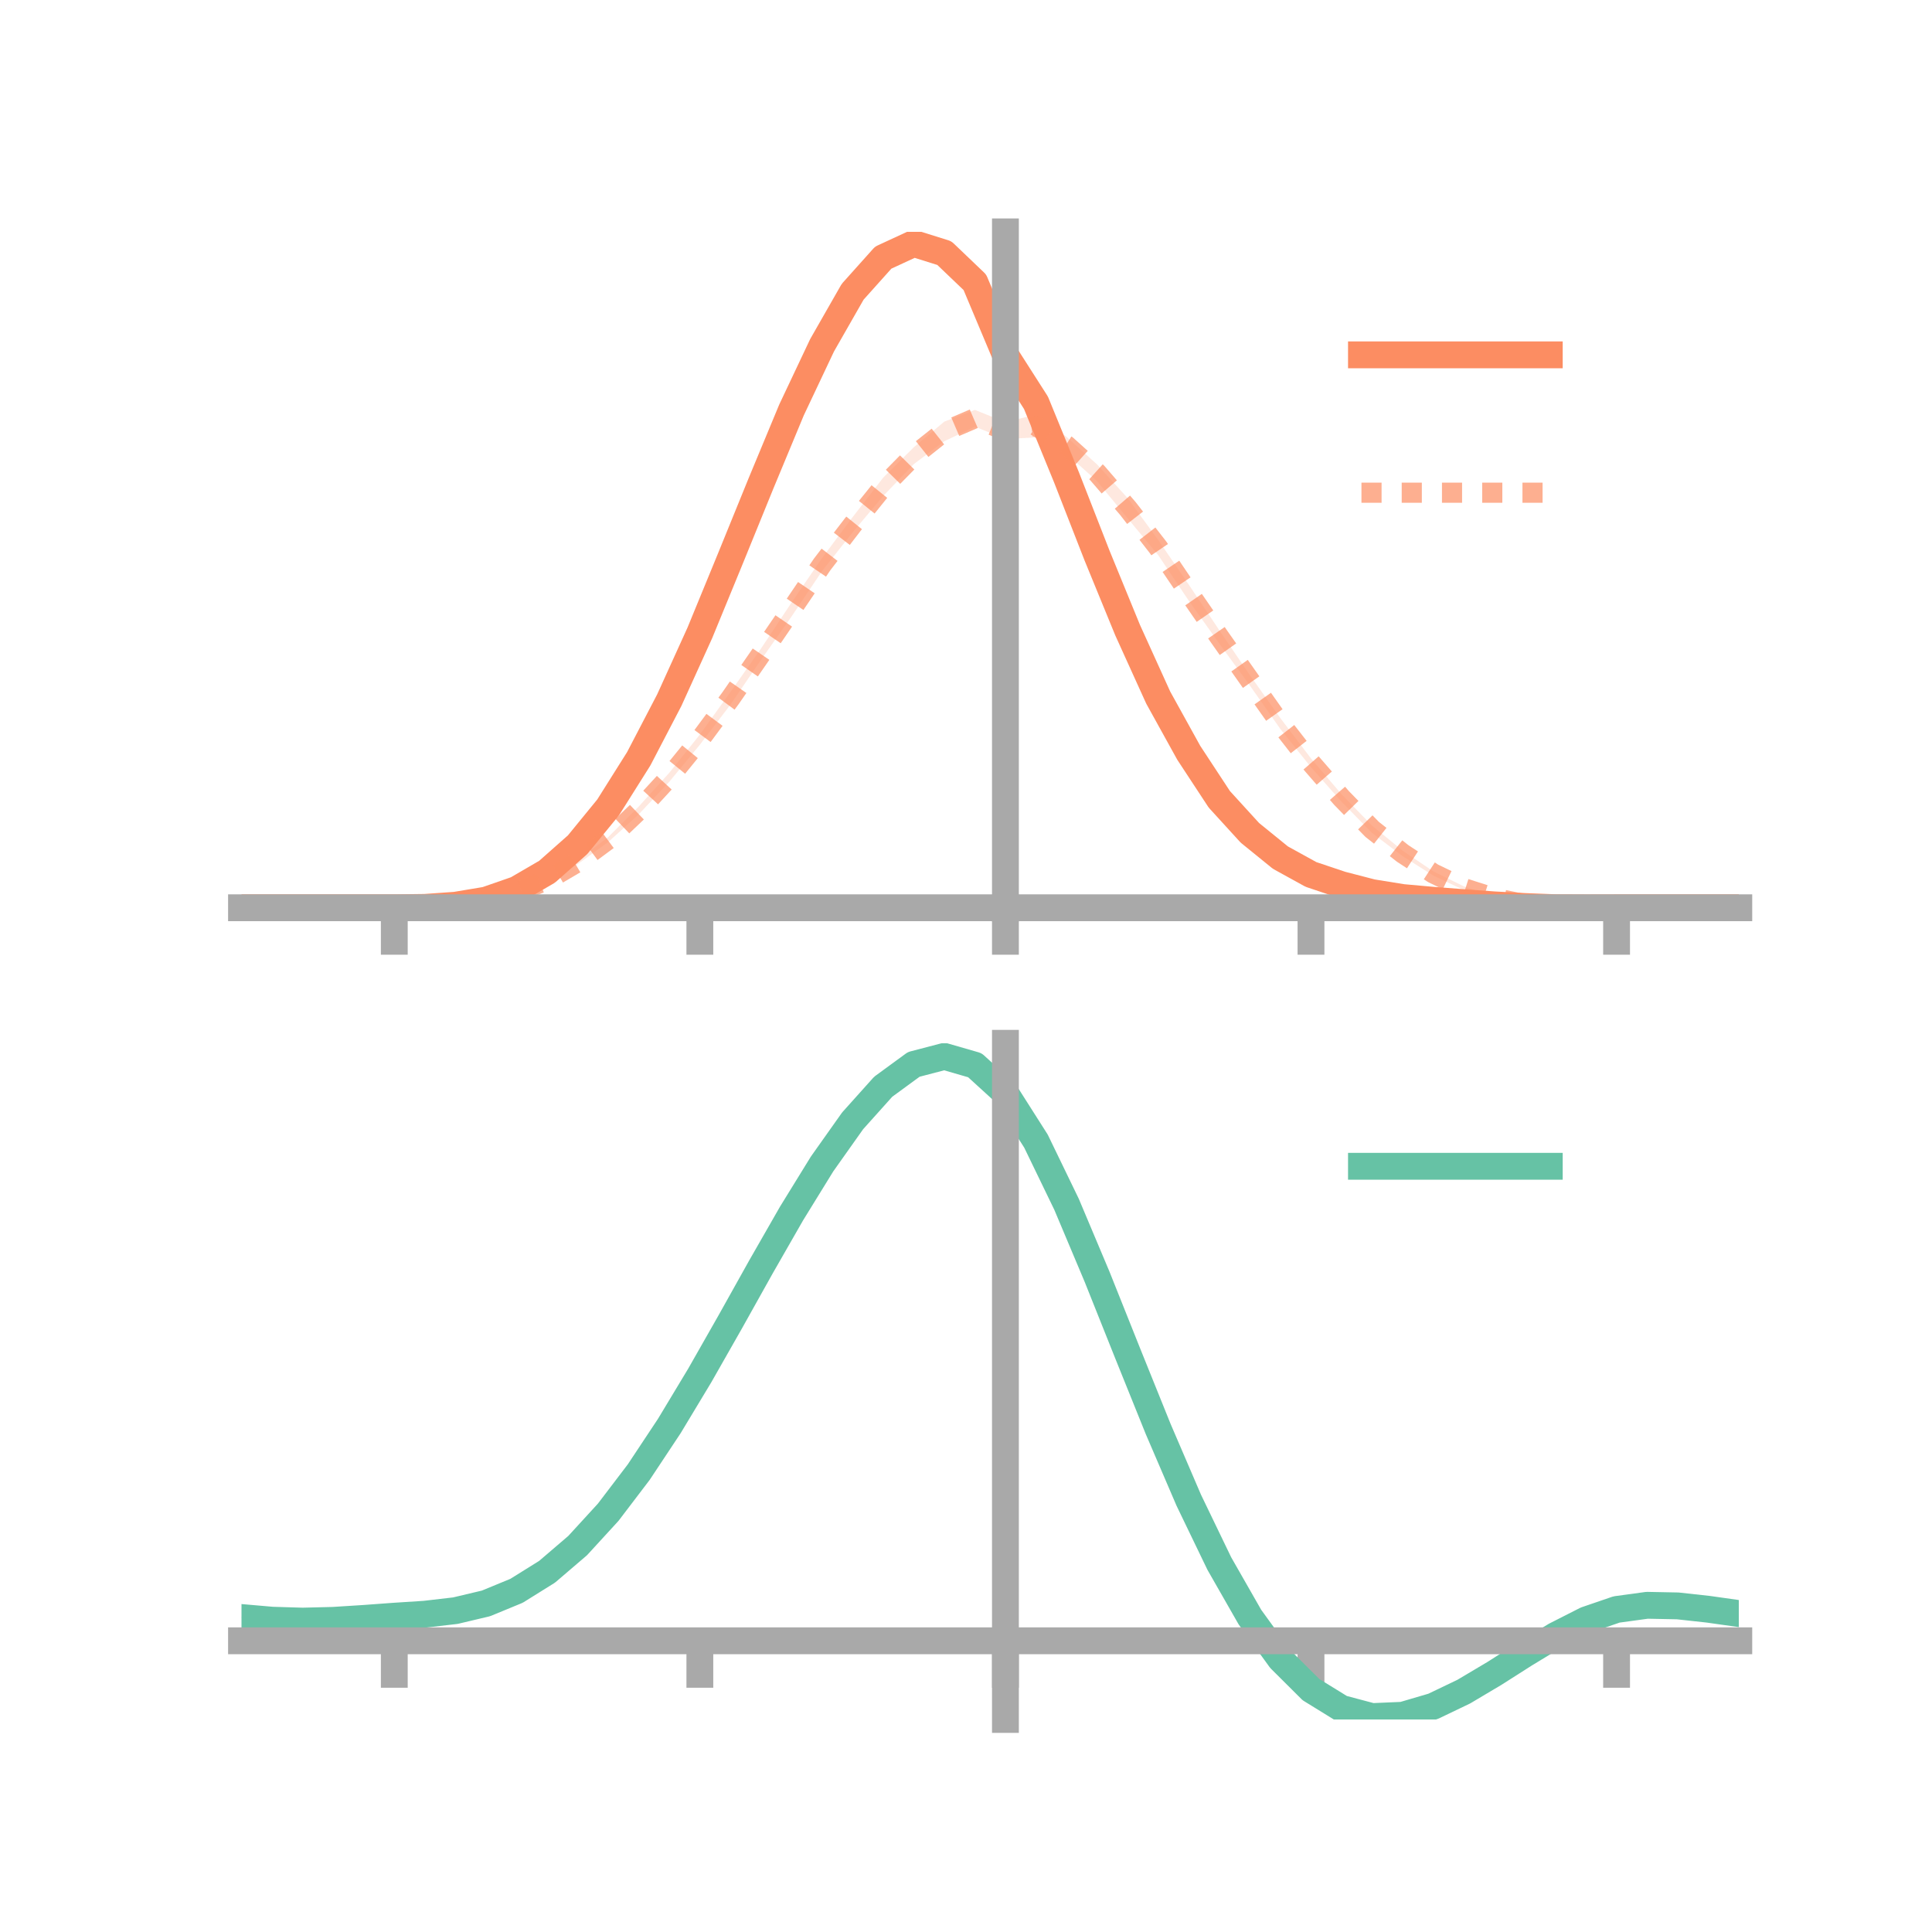 <?xml version="1.0" encoding="utf-8" standalone="no"?>
<!DOCTYPE svg PUBLIC "-//W3C//DTD SVG 1.1//EN"
  "http://www.w3.org/Graphics/SVG/1.1/DTD/svg11.dtd">
<!-- Created with matplotlib (https://matplotlib.org/) -->
<svg height="144pt" version="1.1" viewBox="0 0 144 144" width="144pt" xmlns="http://www.w3.org/2000/svg" xmlns:xlink="http://www.w3.org/1999/xlink">
 <defs>
  <style type="text/css">*{stroke-linecap:butt;stroke-linejoin:round;}</style>
 </defs>
 <g id="figure_1">
  <g id="patch_1">
   <path d="M 0 144 
L 144 144 
L 144 0 
L 0 0 
z
" style="fill:none;"/>
  </g>
  <g id="axes_1">
   <g id="patch_2">
    <path d="M 18 67.68 
L 129.6 67.68 
L 129.6 17.28 
L 18 17.28 
z
" style="fill:none;"/>
   </g>
   <g id="PolyCollection_1">
    <path clip-path="url(#p4ca1b38402)" d="M 18 67.66 
L 18 67.66 
L 20.278 67.66 
L 22.555 67.66 
L 24.833 67.66 
L 27.11 67.66 
L 29.388 67.66 
L 31.665 67.62 
L 33.943 67.444 
L 36.22 67.025 
L 38.498 66.199 
L 40.776 64.816 
L 43.053 62.776 
L 45.331 59.866 
L 47.608 56.261 
L 49.886 51.811 
L 52.163 46.624 
L 54.441 41.07 
L 56.718 35.394 
L 58.996 29.791 
L 61.273 24.949 
L 63.551 20.943 
L 65.829 18.467 
L 68.106 17.28 
L 70.384 17.904 
L 72.661 20.042 
L 74.939 25.767 
L 77.216 29.165 
L 79.494 34.764 
L 81.771 40.748 
L 84.049 46.33 
L 86.327 51.388 
L 88.604 55.541 
L 90.882 59.11 
L 93.159 61.616 
L 95.437 63.61 
L 97.714 64.781 
L 99.992 65.673 
L 102.269 66.341 
L 104.547 66.68 
L 106.824 66.976 
L 109.102 67.166 
L 111.38 67.363 
L 113.657 67.51 
L 115.935 67.631 
L 118.212 67.655 
L 120.49 67.66 
L 122.767 67.66 
L 125.045 67.66 
L 127.322 67.66 
L 129.6 67.66 
L 129.6 67.66 
L 129.6 67.66 
L 127.322 67.66 
L 125.045 67.66 
L 122.767 67.66 
L 120.49 67.66 
L 118.212 67.675 
L 115.935 67.68 
L 113.657 67.621 
L 111.38 67.525 
L 109.102 67.391 
L 106.824 67.228 
L 104.547 67.115 
L 102.269 66.721 
L 99.992 66.209 
L 97.714 65.573 
L 95.437 64.237 
L 93.159 62.532 
L 90.882 60.045 
L 88.604 56.678 
L 86.327 52.601 
L 84.049 47.616 
L 81.771 42.083 
L 79.494 36.41 
L 77.216 30.878 
L 74.939 27.156 
L 72.661 22.038 
L 70.384 19.823 
L 68.106 19.02 
L 65.829 19.942 
L 63.551 22.554 
L 61.273 26.52 
L 58.996 31.315 
L 56.718 36.674 
L 54.441 42.185 
L 52.163 47.713 
L 49.886 52.553 
L 47.608 56.846 
L 45.331 60.477 
L 43.053 63.141 
L 40.776 65.133 
L 38.498 66.4 
L 36.22 67.156 
L 33.943 67.498 
L 31.665 67.642 
L 29.388 67.66 
L 27.11 67.66 
L 24.833 67.66 
L 22.555 67.66 
L 20.278 67.66 
L 18 67.66 
z
" style="fill:#fc8d62;fill-opacity:0.2;"/>
   </g>
   <g id="PolyCollection_2">
    <path clip-path="url(#p4ca1b38402)" d="M 18 67.66 
L 18 67.66 
L 20.278 67.66 
L 22.555 67.66 
L 24.833 67.66 
L 27.11 67.66 
L 29.388 67.66 
L 31.665 67.619 
L 33.943 67.454 
L 36.22 67.074 
L 38.498 66.437 
L 40.776 65.472 
L 43.053 64.118 
L 45.331 62.393 
L 47.608 60.114 
L 49.886 57.597 
L 52.163 54.75 
L 54.441 51.58 
L 56.718 48.345 
L 58.996 44.912 
L 61.273 41.59 
L 63.551 38.543 
L 65.829 35.6 
L 68.106 33.338 
L 70.384 31.423 
L 72.661 30.552 
L 74.939 31.468 
L 77.216 30.895 
L 79.494 32.561 
L 81.771 34.618 
L 84.049 37.128 
L 86.327 40.246 
L 88.604 43.574 
L 90.882 46.978 
L 93.159 50.318 
L 95.437 53.531 
L 97.714 56.53 
L 99.992 59.201 
L 102.269 61.541 
L 104.547 63.406 
L 106.824 64.941 
L 109.102 66.063 
L 111.38 66.844 
L 113.657 67.342 
L 115.935 67.57 
L 118.212 67.651 
L 120.49 67.66 
L 122.767 67.66 
L 125.045 67.66 
L 127.322 67.66 
L 129.6 67.66 
L 129.6 67.66 
L 129.6 67.66 
L 127.322 67.66 
L 125.045 67.66 
L 122.767 67.66 
L 120.49 67.66 
L 118.212 67.672 
L 115.935 67.632 
L 113.657 67.458 
L 111.38 67.003 
L 109.102 66.335 
L 106.824 65.259 
L 104.547 63.816 
L 102.269 62.09 
L 99.992 59.758 
L 97.714 57.185 
L 95.437 54.344 
L 93.159 51.097 
L 90.882 47.973 
L 88.604 44.774 
L 86.327 41.378 
L 84.049 38.633 
L 81.771 35.865 
L 79.494 33.816 
L 77.216 32.6 
L 74.939 32.722 
L 72.661 31.8 
L 70.384 32.889 
L 68.106 34.595 
L 65.829 36.968 
L 63.551 39.678 
L 61.273 42.56 
L 58.996 45.953 
L 56.718 49.187 
L 54.441 52.525 
L 52.163 55.509 
L 49.886 58.267 
L 47.608 60.697 
L 45.331 62.764 
L 43.053 64.414 
L 40.776 65.739 
L 38.498 66.616 
L 36.22 67.183 
L 33.943 67.519 
L 31.665 67.639 
L 29.388 67.66 
L 27.11 67.66 
L 24.833 67.66 
L 22.555 67.66 
L 20.278 67.66 
L 18 67.66 
z
" style="fill:#fc8d62;fill-opacity:0.2;"/>
   </g>
   <g id="matplotlib.axis_1">
    <g id="xtick_1">
     <g id="line2d_1">
      <defs>
       <path d="M 0 0 
L 0 3.5 
" id="m7d821214c6" style="stroke:#a9a9a9;stroke-width:2;"/>
      </defs>
      <g>
       <use style="fill:#a9a9a9;stroke:#a9a9a9;stroke-width:2;" x="29.388" xlink:href="#m7d821214c6" y="67.66"/>
      </g>
     </g>
    </g>
    <g id="xtick_2">
     <g id="line2d_2">
      <g>
       <use style="fill:#a9a9a9;stroke:#a9a9a9;stroke-width:2;" x="52.163" xlink:href="#m7d821214c6" y="67.66"/>
      </g>
     </g>
    </g>
    <g id="xtick_3">
     <g id="line2d_3">
      <g>
       <use style="fill:#a9a9a9;stroke:#a9a9a9;stroke-width:2;" x="74.939" xlink:href="#m7d821214c6" y="67.66"/>
      </g>
     </g>
    </g>
    <g id="xtick_4">
     <g id="line2d_4">
      <g>
       <use style="fill:#a9a9a9;stroke:#a9a9a9;stroke-width:2;" x="97.714" xlink:href="#m7d821214c6" y="67.66"/>
      </g>
     </g>
    </g>
    <g id="xtick_5">
     <g id="line2d_5">
      <g>
       <use style="fill:#a9a9a9;stroke:#a9a9a9;stroke-width:2;" x="120.49" xlink:href="#m7d821214c6" y="67.66"/>
      </g>
     </g>
    </g>
   </g>
   <g id="matplotlib.axis_2"/>
   <g id="line2d_6">
    <path clip-path="url(#p4ca1b38402)" d="M 18 67.66 
L 20.278 67.66 
L 22.555 67.66 
L 24.833 67.66 
L 27.11 67.66 
L 29.388 67.66 
L 31.665 67.631 
L 33.943 67.471 
L 36.22 67.091 
L 38.498 66.3 
L 40.776 64.974 
L 43.053 62.959 
L 45.331 60.172 
L 47.608 56.554 
L 49.886 52.182 
L 52.163 47.168 
L 54.441 41.627 
L 56.718 36.034 
L 58.996 30.553 
L 61.273 25.735 
L 63.551 21.748 
L 65.829 19.204 
L 68.106 18.15 
L 70.384 18.863 
L 72.661 21.04 
L 74.939 26.461 
L 77.216 30.022 
L 79.494 35.587 
L 81.771 41.416 
L 84.049 46.973 
L 86.327 51.994 
L 88.604 56.11 
L 90.882 59.578 
L 93.159 62.074 
L 95.437 63.923 
L 97.714 65.177 
L 99.992 65.941 
L 102.269 66.531 
L 104.547 66.898 
L 106.824 67.102 
L 109.102 67.279 
L 111.38 67.444 
L 113.657 67.566 
L 115.935 67.655 
L 118.212 67.665 
L 120.49 67.66 
L 122.767 67.66 
L 125.045 67.66 
L 127.322 67.66 
L 129.6 67.66 
" style="fill:none;stroke:#fc8d62;stroke-linecap:square;stroke-width:2;"/>
   </g>
   <g id="line2d_7">
    <path clip-path="url(#p4ca1b38402)" d="M 18 67.66 
L 20.278 67.66 
L 22.555 67.66 
L 24.833 67.66 
L 27.11 67.66 
L 29.388 67.66 
L 31.665 67.629 
L 33.943 67.486 
L 36.22 67.129 
L 38.498 66.526 
L 40.776 65.605 
L 43.053 64.266 
L 45.331 62.579 
L 47.608 60.405 
L 49.886 57.932 
L 52.163 55.129 
L 54.441 52.052 
L 56.718 48.766 
L 58.996 45.433 
L 61.273 42.075 
L 63.551 39.111 
L 65.829 36.284 
L 68.106 33.967 
L 70.384 32.156 
L 72.661 31.176 
L 74.939 32.095 
L 77.216 31.747 
L 79.494 33.189 
L 81.771 35.241 
L 84.049 37.881 
L 86.327 40.812 
L 88.604 44.174 
L 90.882 47.475 
L 93.159 50.708 
L 95.437 53.937 
L 97.714 56.857 
L 99.992 59.479 
L 102.269 61.815 
L 104.547 63.611 
L 106.824 65.1 
L 109.102 66.199 
L 111.38 66.924 
L 113.657 67.4 
L 115.935 67.601 
L 118.212 67.662 
L 120.49 67.66 
L 122.767 67.66 
L 125.045 67.66 
L 127.322 67.66 
L 129.6 67.66 
" style="fill:none;stroke:#fc8d62;stroke-dasharray:1.5,1.5;stroke-dashoffset:0;stroke-opacity:0.7;stroke-width:1.5;"/>
   </g>
   <g id="patch_3">
    <path d="M 74.939 67.68 
L 74.939 17.28 
" style="fill:none;stroke:#a9a9a9;stroke-linecap:square;stroke-linejoin:miter;stroke-width:2;"/>
   </g>
   <g id="patch_4">
    <path d="M 129.6 67.68 
L 129.6 17.28 
" style="fill:none;"/>
   </g>
   <g id="patch_5">
    <path d="M 18 67.66 
L 129.6 67.66 
" style="fill:none;stroke:#a9a9a9;stroke-linecap:square;stroke-linejoin:miter;stroke-width:2;"/>
   </g>
   <g id="patch_6">
    <path d="M 18 17.28 
L 129.6 17.28 
" style="fill:none;"/>
   </g>
   <g id="legend_1">
    <g id="line2d_8">
     <path d="M 101.475 26.449 
L 115.475 26.449 
" style="fill:none;stroke:#fc8d62;stroke-linecap:square;stroke-width:2;"/>
    </g>
    <g id="line2d_9"/>
    <g id="text_1">
     <!--   -->
     <g transform="translate(121.075 28.899)scale(0.07 -0.07)">
      <defs>
       <path id="DejaVuSans-32"/>
      </defs>
      <use xlink:href="#DejaVuSans-32"/>
     </g>
    </g>
    <g id="line2d_10">
     <path d="M 101.475 36.724 
L 115.475 36.724 
" style="fill:none;stroke:#fc8d62;stroke-dasharray:1.5,1.5;stroke-dashoffset:0;stroke-opacity:0.7;stroke-width:1.5;"/>
    </g>
    <g id="line2d_11"/>
    <g id="text_2">
     <!--   -->
     <g transform="translate(121.075 39.174)scale(0.07 -0.07)">
      <use xlink:href="#DejaVuSans-32"/>
     </g>
    </g>
   </g>
  </g>
  <g id="axes_2">
   <g id="patch_7">
    <path d="M 18 128.16 
L 129.6 128.16 
L 129.6 77.76 
L 18 77.76 
z
" style="fill:none;"/>
   </g>
   <g id="PolyCollection_3">
    <path clip-path="url(#p28eb4e95b4)" d="M 18 120.601 
L 18 120.52 
L 20.278 120.726 
L 22.555 120.796 
L 24.833 120.734 
L 27.11 120.58 
L 29.388 120.406 
L 31.665 120.253 
L 33.943 119.983 
L 36.22 119.436 
L 38.498 118.486 
L 40.776 117.042 
L 43.053 115.054 
L 45.331 112.513 
L 47.608 109.449 
L 49.886 105.93 
L 52.163 102.056 
L 54.441 97.957 
L 56.718 93.785 
L 58.996 89.717 
L 61.273 85.941 
L 63.551 82.656 
L 65.829 80.064 
L 68.106 78.367 
L 70.384 77.76 
L 72.661 78.429 
L 74.939 80.54 
L 77.216 84.173 
L 79.494 88.951 
L 81.771 94.44 
L 84.049 100.233 
L 86.327 105.974 
L 88.604 111.363 
L 90.882 116.168 
L 93.159 120.217 
L 95.437 123.409 
L 97.714 125.703 
L 99.992 127.118 
L 102.269 127.727 
L 104.547 127.635 
L 106.824 126.978 
L 109.102 125.904 
L 111.38 124.575 
L 113.657 123.152 
L 115.935 121.794 
L 118.212 120.653 
L 120.49 119.879 
L 122.767 119.571 
L 125.045 119.622 
L 127.322 119.88 
L 129.6 120.214 
L 129.6 120.319 
L 129.6 120.319 
L 127.322 120.008 
L 125.045 119.767 
L 122.767 119.726 
L 120.49 120.04 
L 118.212 120.827 
L 115.935 122 
L 113.657 123.408 
L 111.38 124.885 
L 109.102 126.263 
L 106.824 127.374 
L 104.547 128.056 
L 102.269 128.16 
L 99.992 127.562 
L 97.714 126.17 
L 95.437 123.93 
L 93.159 120.833 
L 90.882 116.915 
L 88.604 112.272 
L 86.327 107.061 
L 84.049 101.505 
L 81.771 95.893 
L 79.494 90.57 
L 77.216 85.933 
L 74.939 82.407 
L 72.661 80.362 
L 70.384 79.715 
L 68.106 80.3 
L 65.829 81.933 
L 63.551 84.421 
L 61.273 87.57 
L 58.996 91.182 
L 56.718 95.068 
L 54.441 99.048 
L 52.163 102.955 
L 49.886 106.645 
L 47.608 109.996 
L 45.331 112.918 
L 43.053 115.347 
L 40.776 117.257 
L 38.498 118.655 
L 36.22 119.581 
L 33.943 120.115 
L 31.665 120.376 
L 29.388 120.517 
L 27.11 120.676 
L 24.833 120.811 
L 22.555 120.86 
L 20.278 120.791 
L 18 120.601 
z
" style="fill:#66c2a5;fill-opacity:0.2;"/>
   </g>
   <g id="matplotlib.axis_3">
    <g id="xtick_6">
     <g id="line2d_12">
      <g>
       <use style="fill:#a9a9a9;stroke:#a9a9a9;stroke-width:2;" x="29.388" xlink:href="#m7d821214c6" y="122.293"/>
      </g>
     </g>
    </g>
    <g id="xtick_7">
     <g id="line2d_13">
      <g>
       <use style="fill:#a9a9a9;stroke:#a9a9a9;stroke-width:2;" x="52.163" xlink:href="#m7d821214c6" y="122.293"/>
      </g>
     </g>
    </g>
    <g id="xtick_8">
     <g id="line2d_14">
      <g>
       <use style="fill:#a9a9a9;stroke:#a9a9a9;stroke-width:2;" x="74.939" xlink:href="#m7d821214c6" y="122.293"/>
      </g>
     </g>
    </g>
    <g id="xtick_9">
     <g id="line2d_15">
      <g>
       <use style="fill:#a9a9a9;stroke:#a9a9a9;stroke-width:2;" x="97.714" xlink:href="#m7d821214c6" y="122.293"/>
      </g>
     </g>
    </g>
    <g id="xtick_10">
     <g id="line2d_16">
      <g>
       <use style="fill:#a9a9a9;stroke:#a9a9a9;stroke-width:2;" x="120.49" xlink:href="#m7d821214c6" y="122.293"/>
      </g>
     </g>
    </g>
   </g>
   <g id="matplotlib.axis_4"/>
   <g id="line2d_17">
    <path clip-path="url(#p28eb4e95b4)" d="M 18 120.561 
L 20.278 120.759 
L 22.555 120.828 
L 24.833 120.772 
L 27.11 120.628 
L 29.388 120.461 
L 31.665 120.314 
L 33.943 120.049 
L 36.22 119.509 
L 38.498 118.57 
L 40.776 117.15 
L 43.053 115.201 
L 45.331 112.715 
L 47.608 109.723 
L 49.886 106.287 
L 52.163 102.506 
L 54.441 98.502 
L 56.718 94.427 
L 58.996 90.45 
L 61.273 86.755 
L 63.551 83.539 
L 65.829 80.999 
L 68.106 79.334 
L 70.384 78.738 
L 72.661 79.395 
L 74.939 81.473 
L 77.216 85.053 
L 79.494 89.76 
L 81.771 95.166 
L 84.049 100.869 
L 86.327 106.517 
L 88.604 111.818 
L 90.882 116.541 
L 93.159 120.525 
L 95.437 123.67 
L 97.714 125.936 
L 99.992 127.34 
L 102.269 127.943 
L 104.547 127.845 
L 106.824 127.176 
L 109.102 126.084 
L 111.38 124.73 
L 113.657 123.28 
L 115.935 121.897 
L 118.212 120.74 
L 120.49 119.96 
L 122.767 119.649 
L 125.045 119.694 
L 127.322 119.944 
L 129.6 120.266 
" style="fill:none;stroke:#66c2a5;stroke-linecap:square;stroke-width:2;"/>
   </g>
   <g id="patch_8">
    <path d="M 74.939 128.16 
L 74.939 77.76 
" style="fill:none;stroke:#a9a9a9;stroke-linecap:square;stroke-linejoin:miter;stroke-width:2;"/>
   </g>
   <g id="patch_9">
    <path d="M 129.6 128.16 
L 129.6 77.76 
" style="fill:none;"/>
   </g>
   <g id="patch_10">
    <path d="M 18 122.293 
L 129.6 122.293 
" style="fill:none;stroke:#a9a9a9;stroke-linecap:square;stroke-linejoin:miter;stroke-width:2;"/>
   </g>
   <g id="patch_11">
    <path d="M 18 77.76 
L 129.6 77.76 
" style="fill:none;"/>
   </g>
   <g id="legend_2">
    <g id="line2d_18">
     <path d="M 101.475 86.929 
L 115.475 86.929 
" style="fill:none;stroke:#66c2a5;stroke-linecap:square;stroke-width:2;"/>
    </g>
    <g id="line2d_19"/>
    <g id="text_3">
     <!--   -->
     <g transform="translate(121.075 89.379)scale(0.07 -0.07)">
      <use xlink:href="#DejaVuSans-32"/>
     </g>
    </g>
   </g>
  </g>
 </g>
 <defs>
  <clipPath id="p4ca1b38402">
   <rect height="50.4" width="111.6" x="18" y="17.28"/>
  </clipPath>
  <clipPath id="p28eb4e95b4">
   <rect height="50.4" width="111.6" x="18" y="77.76"/>
  </clipPath>
 </defs>
</svg>
